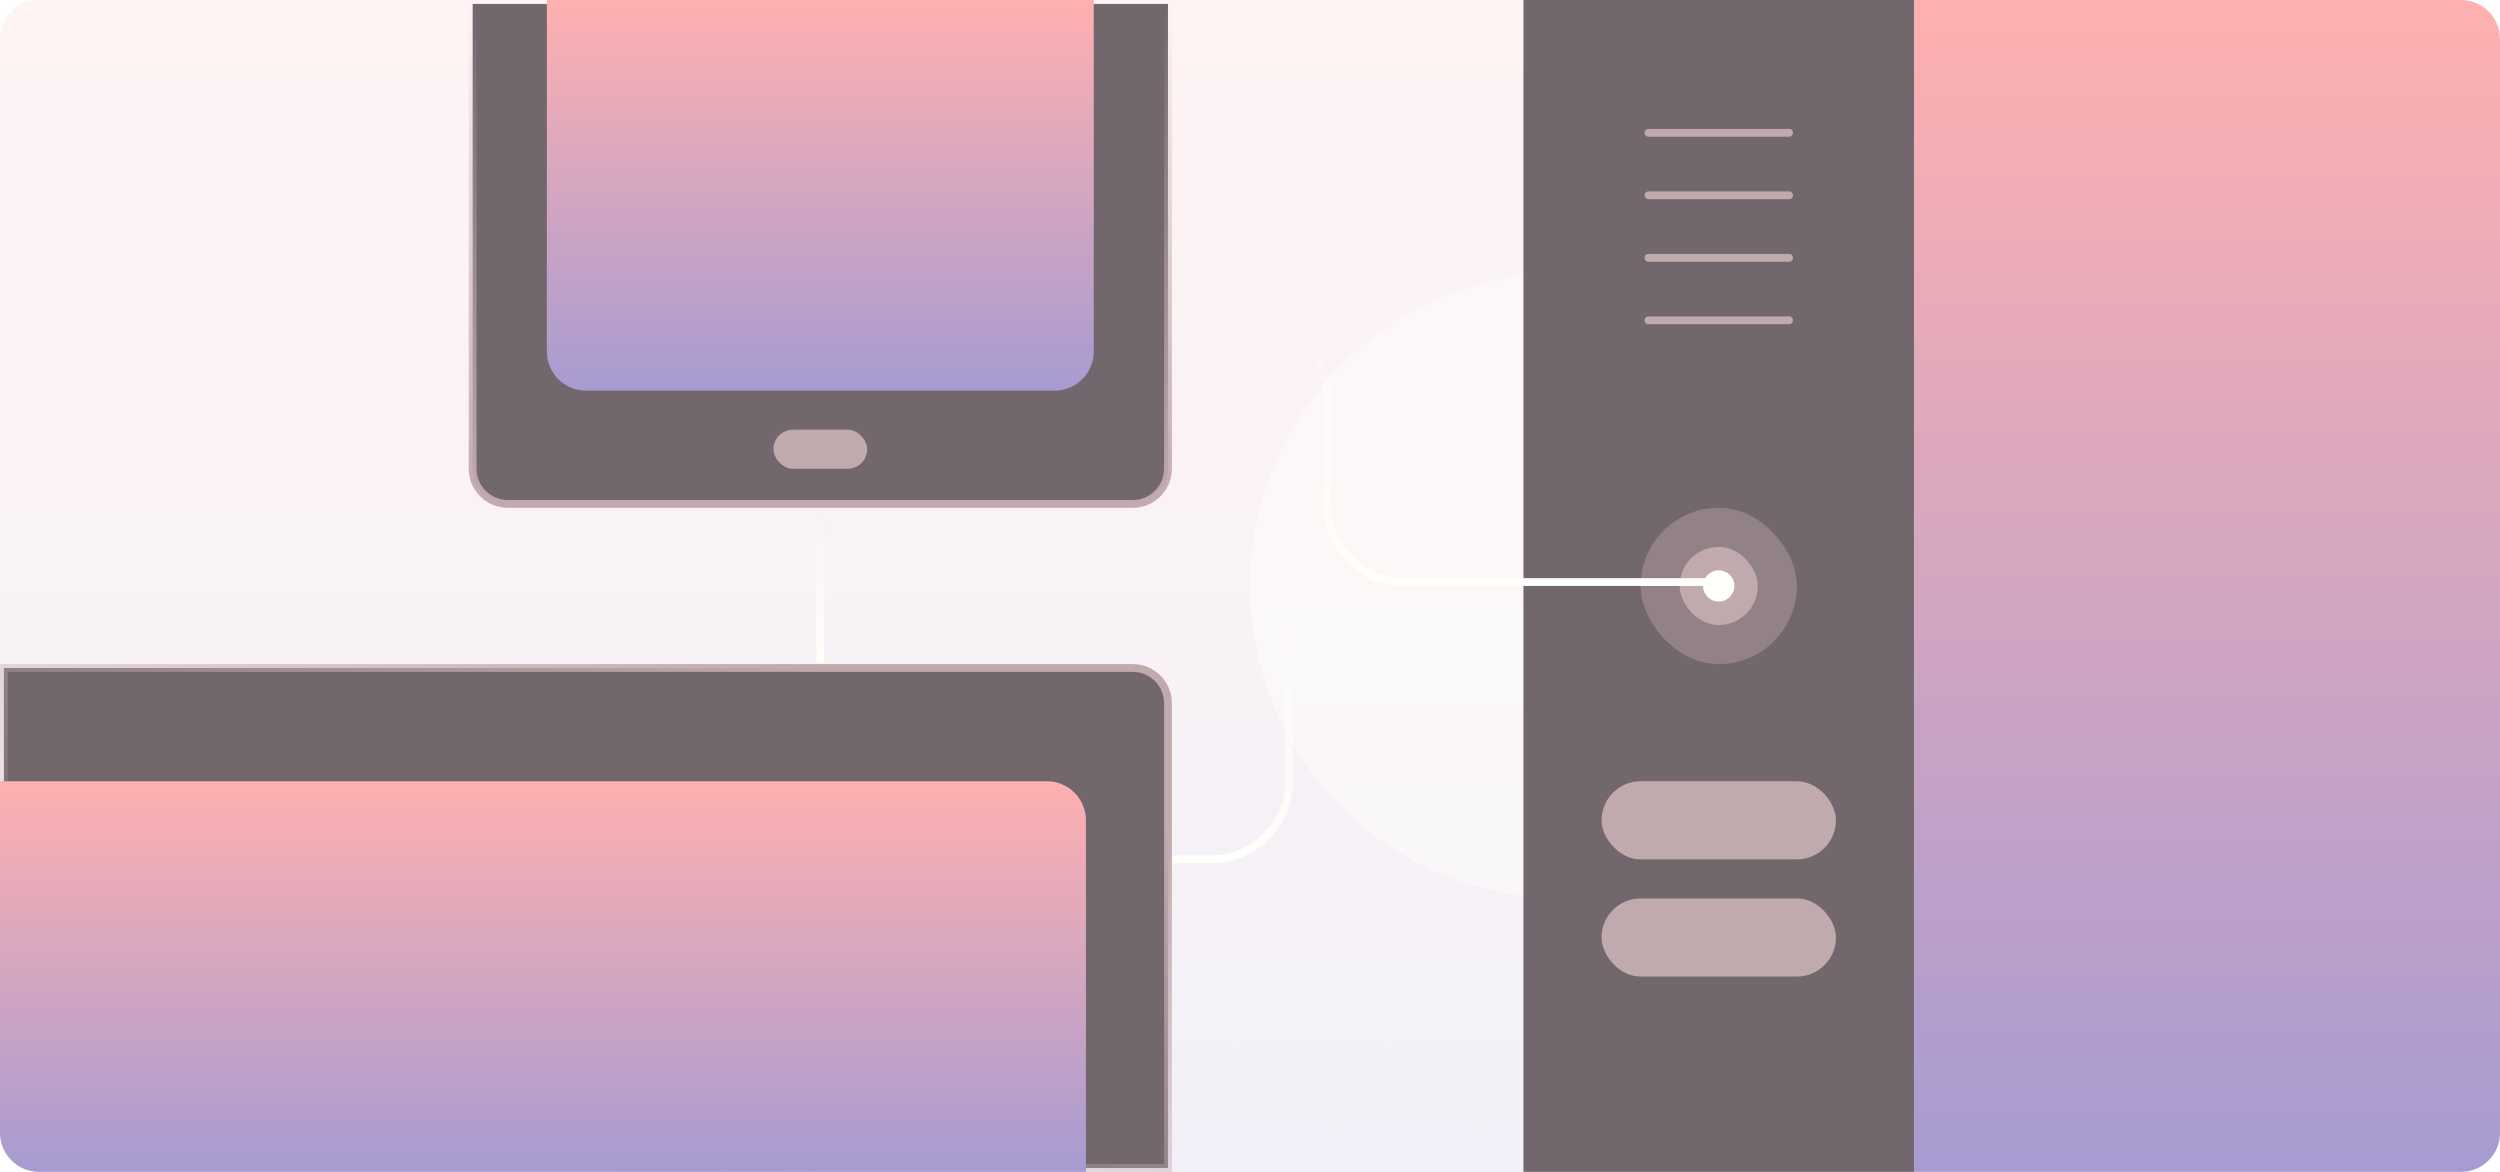 <svg width="320" height="150" viewBox="0 0 320 150" fill="none" xmlns="http://www.w3.org/2000/svg">
    <g clip-path="url(#clip0_1200_68)">
    <rect opacity="0.15" width="320" height="150" rx="5" fill="url(#paint0_linear_1200_68)"/>
    <g opacity="0.45" filter="url(#filter0_f_1200_68)">
    <circle cx="200" cy="75" r="40" fill="#FFFFFB"/>
    </g>
    <mask id="mask0_1200_68" style="mask-type:alpha" maskUnits="userSpaceOnUse" x="120" y="115" width="85" height="35">
    <rect x="205" y="115" width="35" height="85" transform="rotate(90 205 115)" fill="#C4C4C4"/>
    </mask>
    <g mask="url(#mask0_1200_68)">
    <path opacity="0.15" d="M148 47L216 115" stroke="#FFFFFB"/>
    <path opacity="0.05" d="M138 55L216 133" stroke="#FFFFFB"/>
    <path opacity="0.05" d="M120 56L216 152" stroke="#FFFFFB"/>
    <path opacity="0.05" d="M120 76L216 172" stroke="#FFFFFB"/>
    <path opacity="0.05" d="M120 95L216 191" stroke="#FFFFFB"/>
    <path opacity="0.02" d="M120 115L216 211" stroke="#FFFFFB"/>
    </g>
    <path d="M150 110H155C160.523 110 165 105.523 165 100V85C165 79.477 169.477 75 175 75H195" stroke="url(#paint1_linear_1200_68)"/>
    <path d="M0.5 85.5H145C147.485 85.5 149.5 87.515 149.5 90V149.5H5C2.515 149.5 0.5 147.485 0.5 145V85.5Z" fill="#73676E" stroke="url(#paint2_linear_1200_68)"/>
    <path d="M0 100H134C136.761 100 139 102.239 139 105V150H5C2.239 150 0 147.761 0 145V100Z" fill="url(#paint3_linear_1200_68)"/>
    <path d="M105 84.88V64.5" stroke="url(#paint4_linear_1200_68)"/>
    <path d="M60.5 0.5H149.5V60C149.5 62.485 147.485 64.5 145 64.5H65C62.515 64.5 60.5 62.485 60.5 60V0.5Z" fill="#73676E" stroke="url(#paint5_linear_1200_68)"/>
    <path d="M70 0H140V45C140 47.761 137.761 50 135 50H75C72.239 50 70 47.761 70 45V0Z" fill="url(#paint6_linear_1200_68)"/>
    <rect x="99" y="55" width="12" height="5" rx="2.5" fill="#C1AAAD"/>
    <rect x="195" width="50" height="150" fill="#73676E"/>
    <path d="M245 0H315C317.761 0 320 2.239 320 5V145C320 147.761 317.761 150 315 150H245V0Z" fill="url(#paint7_linear_1200_68)"/>
    <rect opacity="0.4" x="210" y="65" width="20" height="20" rx="10" fill="#C1AAAD"/>
    <rect x="215" y="70" width="10" height="10" rx="5" fill="#C1AAAD"/>
    <path d="M149.5 40.5H159.855C165.377 40.5 169.855 44.977 169.855 50.5V64.5C169.855 70.023 174.332 74.5 179.855 74.5H219.5" stroke="url(#paint8_linear_1200_68)"/>
    <rect x="205" y="115" width="30" height="10" rx="5" fill="#C1AAAD"/>
    <rect x="205" y="100" width="30" height="10" rx="5" fill="#C1AAAD"/>
    <path d="M211 25H229" stroke="#C1AAAD" stroke-linecap="round"/>
    <path d="M211 17H229" stroke="#C1AAAD" stroke-linecap="round"/>
    <path d="M211 33H229" stroke="#C1AAAD" stroke-linecap="round"/>
    <path d="M211 41H229" stroke="#C1AAAD" stroke-linecap="round"/>
    <circle cx="220" cy="75" r="2" fill="#FFFFFB"/>
    </g>
    <defs>
    <filter id="filter0_f_1200_68" x="60" y="-65" width="280" height="280" filterUnits="userSpaceOnUse" color-interpolation-filters="sRGB">
    <feFlood flood-opacity="0" result="BackgroundImageFix"/>
    <feBlend mode="normal" in="SourceGraphic" in2="BackgroundImageFix" result="shape"/>
    <feGaussianBlur stdDeviation="50" result="effect1_foregroundBlur_1200_68"/>
    </filter>
    <linearGradient id="paint0_linear_1200_68" x1="160" y1="0" x2="160" y2="150" gradientUnits="userSpaceOnUse">
    <stop stop-color="#FFB0B0"/>
    <stop offset="1" stop-color="#A79BD1"/>
    </linearGradient>
    <linearGradient id="paint1_linear_1200_68" x1="1365" y1="110" x2="1365" y2="75.854" gradientUnits="userSpaceOnUse">
    <stop stop-color="#FFFFFB"/>
    <stop offset="1" stop-color="#FFFFFB" stop-opacity="0"/>
    </linearGradient>
    <linearGradient id="paint2_linear_1200_68" x1="104.5" y1="85" x2="75" y2="150" gradientUnits="userSpaceOnUse">
    <stop stop-color="#C1AAAD"/>
    <stop offset="1" stop-color="#C1AAAD" stop-opacity="0"/>
    </linearGradient>
    <linearGradient id="paint3_linear_1200_68" x1="69.5" y1="100" x2="69.5" y2="150" gradientUnits="userSpaceOnUse">
    <stop stop-color="#FFB0B0"/>
    <stop offset="1" stop-color="#A79BD1"/>
    </linearGradient>
    <linearGradient id="paint4_linear_1200_68" x1="132" y1="84.88" x2="132" y2="64.997" gradientUnits="userSpaceOnUse">
    <stop stop-color="#FFFFFB"/>
    <stop offset="1" stop-color="#FFFFFB" stop-opacity="0"/>
    </linearGradient>
    <linearGradient id="paint5_linear_1200_68" x1="105" y1="65" x2="105" y2="-3.06162e-06" gradientUnits="userSpaceOnUse">
    <stop stop-color="#C1AAAD"/>
    <stop offset="1" stop-color="#C1AAAD" stop-opacity="0"/>
    </linearGradient>
    <linearGradient id="paint6_linear_1200_68" x1="105" y1="0" x2="105" y2="50" gradientUnits="userSpaceOnUse">
    <stop stop-color="#FFB0B0"/>
    <stop offset="1" stop-color="#A79BD1"/>
    </linearGradient>
    <linearGradient id="paint7_linear_1200_68" x1="282.5" y1="0" x2="282.5" y2="150" gradientUnits="userSpaceOnUse">
    <stop stop-color="#FFB0B0"/>
    <stop offset="1" stop-color="#A79BD1"/>
    </linearGradient>
    <linearGradient id="paint8_linear_1200_68" x1="1369.29" y1="74.5" x2="1369.29" y2="41.329" gradientUnits="userSpaceOnUse">
    <stop stop-color="#FFFFFB"/>
    <stop offset="1" stop-color="#FFFFFB" stop-opacity="0"/>
    </linearGradient>
    <clipPath id="clip0_1200_68">
    <rect width="320" height="150" fill="white"/>
    </clipPath>
    </defs>
    </svg>
    